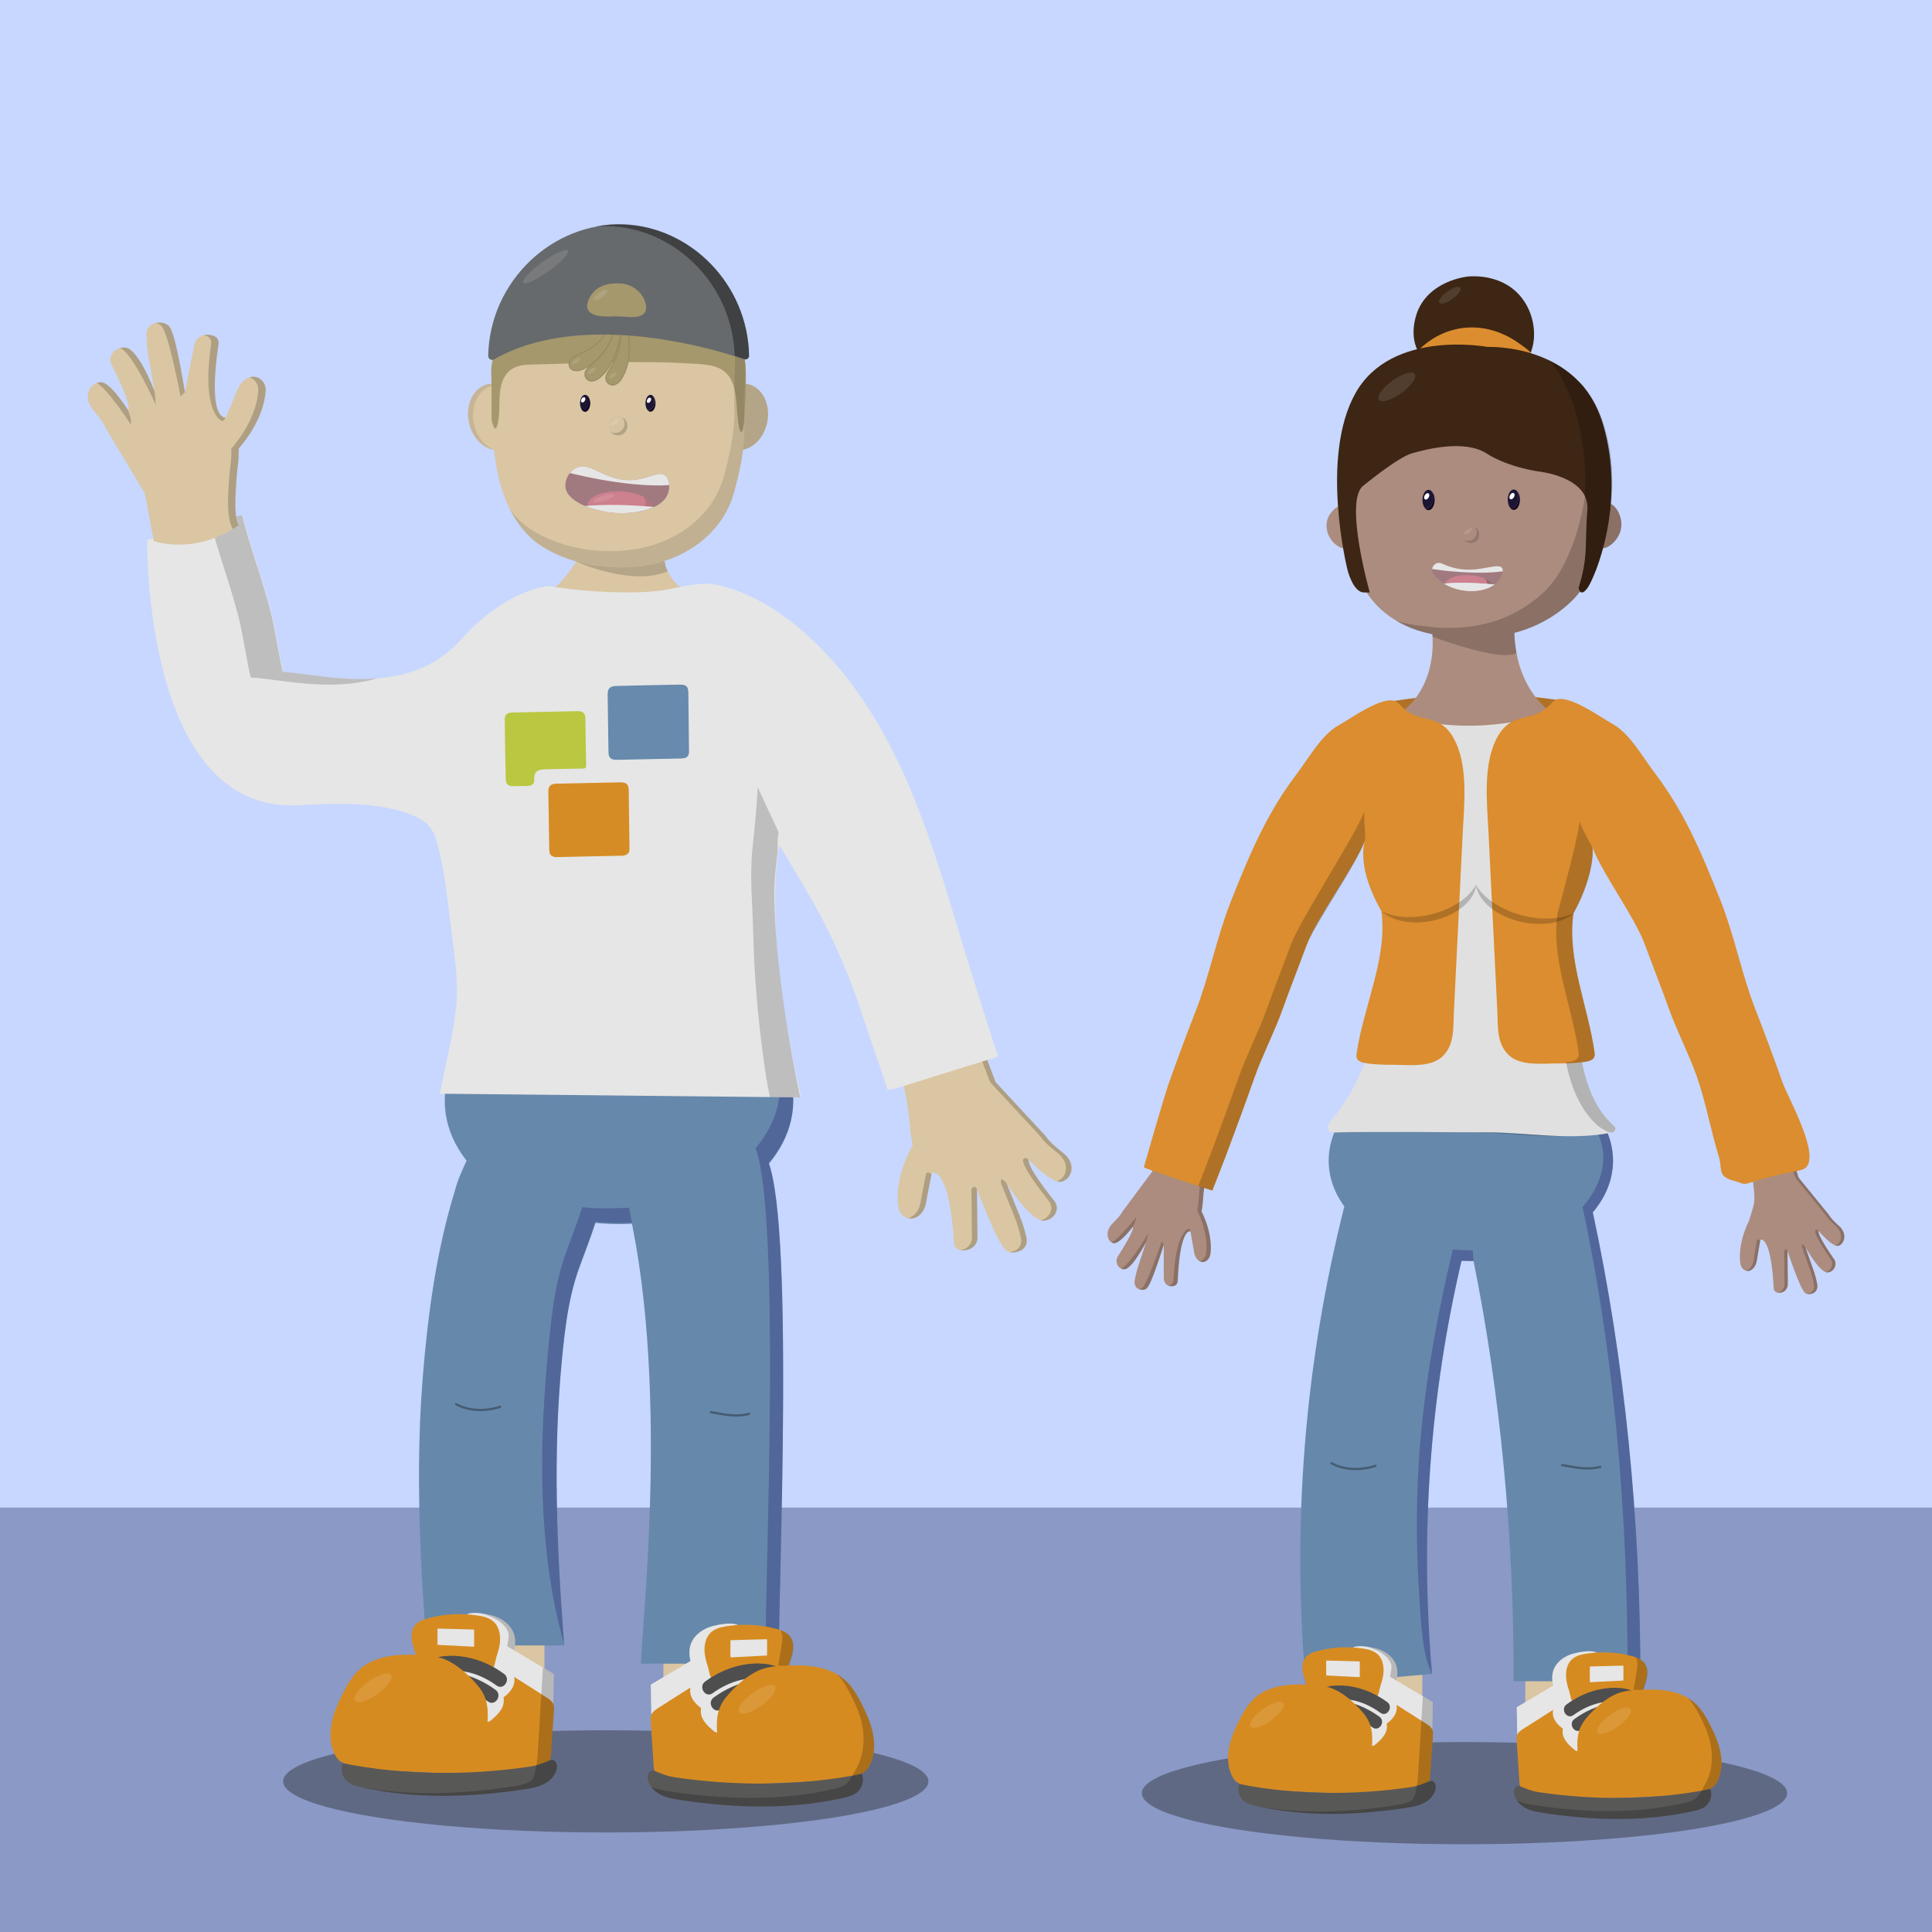 <?xml version="1.0" encoding="UTF-8"?>
<svg id="Ebene_1" xmlns="http://www.w3.org/2000/svg" xmlns:xlink="http://www.w3.org/1999/xlink" viewBox="0 0 1080 1080">
  <defs>
    <style>
      .cls-1 {
        fill: none;
      }

      .cls-2 {
        fill: #e0e0e0;
      }

      .cls-3 {
        fill: #a5986c;
        stroke: #938863;
        stroke-miterlimit: 10;
        stroke-width: .5px;
      }

      .cls-4 {
        opacity: .4;
      }

      .cls-4, .cls-5, .cls-6 {
        fill: #222221;
      }

      .cls-5, .cls-7 {
        opacity: .2;
      }

      .cls-8 {
        fill: #e6e6e6;
      }

      .cls-9 {
        fill: #d68b21;
      }

      .cls-10 {
        fill: #676a6c;
      }

      .cls-11 {
        fill: #455c72;
      }

      .cls-12, .cls-13 {
        fill: #fff;
      }

      .cls-12, .cls-14 {
        opacity: .11;
      }

      .cls-15 {
        fill: #c7d7ff;
      }

      .cls-16 {
        fill: #bac740;
      }

      .cls-17 {
        clip-path: url(#clippath-1);
      }

      .cls-18 {
        clip-path: url(#clippath-2);
      }

      .cls-19 {
        fill: #4e4e4e;
      }

      .cls-20 {
        fill: #678aad;
      }

      .cls-21 {
        fill: #d68c25;
      }

      .cls-22 {
        fill: #a5986d;
      }

      .cls-23, .cls-24 {
        fill: #31327d;
      }

      .cls-25 {
        fill: #130623;
      }

      .cls-26 {
        fill: #ac8c7e;
      }

      .cls-27 {
        fill: #8a99c6;
      }

      .cls-28 {
        fill: #1c1534;
      }

      .cls-29 {
        fill: #a17a80;
      }

      .cls-30, .cls-24 {
        opacity: .39;
      }

      .cls-31 {
        opacity: .57;
      }

      .cls-32 {
        opacity: .14;
      }

      .cls-33 {
        fill: #dac6a2;
      }

      .cls-34 {
        fill: #585857;
      }

      .cls-35 {
        fill: #cd808e;
      }

      .cls-36 {
        fill: #3d2614;
      }

      .cls-37 {
        fill: #6688ab;
      }

      .cls-38 {
        fill: #b0a285;
        opacity: .1;
      }

      .cls-39 {
        clip-path: url(#clippath);
      }

      .cls-40 {
        fill: #db8d2f;
      }
    </style>
    <clipPath id="clippath">
      <path class="cls-1" d="M802.77,313.29c6.16-3.55,12.21,5.94,24.2,4.65,6.22-.67,9.88-3.8,12.36-1.67,1.82,1.56,1.89,4.98.96,7.37-2.6,6.7-14.24,8.15-21.13,7.72-7.75-.49-19.62-4.03-20.34-10.52-.3-2.69,1.3-6.01,3.95-7.54Z"/>
    </clipPath>
    <clipPath id="clippath-1">
      <path class="cls-1" d="M321.51,261.82c8.5-4.9,16.86,8.2,33.41,6.42,8.59-.93,13.64-5.25,17.07-2.3,2.51,2.15,2.61,6.87,1.33,10.17-3.6,9.25-19.66,11.26-29.17,10.65-10.7-.68-27.08-5.56-28.08-14.53-.42-3.72,1.79-8.3,5.45-10.41Z"/>
    </clipPath>
    <clipPath id="clippath-2">
      <path class="cls-33" d="M323.36,313.5c-.59.02-1.04.18-1.22.43-1.46,2-8.2,13.01-14.62,15.91s59.44,1.8,74.38,1.51c1.18-.02,1.82-.61,1.09-1.02-3.4-1.91-10.43-8.66-11.46-16.56-.03-.25-.35-.49-.89-.56-7.89-1.08-41.25.07-47.28.29Z"/>
    </clipPath>
  </defs>
  <rect class="cls-15" x="-17.07" y="-20.02" width="1112.81" height="1112.81"/>
  <rect class="cls-27" x="-57.33" y="842.75" width="1183.26" height="314.49"/>
  <g>
    <g>
      <path class="cls-40" d="M779.22,391.84c33.83-5.29,64.18-4.6,90.9-.62,1.32.2,2.64.4,3.96.62l-3.83,18.3-93-4.82,1.98-13.48Z"/>
      <path class="cls-7" d="M779.22,391.84c33.83-5.29,64.18-4.6,90.9-.62,1.32.2,2.64.4,3.96.62l-3.83,18.3-93-4.82,1.98-13.48Z"/>
    </g>
    <rect class="cls-33" x="852.71" y="930.94" width="54.39" height="57.49"/>
    <rect class="cls-33" x="852.71" y="924.39" width="54.39" height="37.14"/>
    <rect class="cls-33" x="740.71" y="927.57" width="54.39" height="57.49"/>
    <g>
      <path class="cls-37" d="M916.98,939.97c.22-90.25-8.94-180.33-26.59-262.32,7.17-8.44,11.3-18.31,11.3-28.87,0-31.01-35.59-56.15-79.48-56.15s-79.48,25.14-79.48,56.15c0,9.24,3.16,17.96,8.76,25.65-22.17,87.72-29.42,177.68-21.53,267.5l70.56-6.2c-6.81-77.46-1.26-155.05,16.47-230.93,1.72.08,3.46.12,5.21.12.51,0,1.01,0,1.51-.01,14.91,73.74,22.63,154.15,22.43,234.88l70.83.17Z"/>
      <path class="cls-11" d="M743.92,818.49c7.53,4.11,17.18,4.11,25.2,1.52.76-.25.44-1.45-.33-1.21-7.7,2.48-17,2.56-24.23-1.39-.71-.39-1.34.69-.63,1.08h0Z"/>
      <path class="cls-11" d="M873.12,819.59c7.17,1.27,14.44,2.97,21.66.97.77-.22.45-1.42-.33-1.21-6.99,1.94-14.04.26-20.99-.97-.79-.14-1.12,1.07-.33,1.21h0Z"/>
      <g class="cls-30">
        <path class="cls-23" d="M812.08,698.49c-16.3,69.76-23.39,125.57-18.57,195.53.83,12.05,1.46,31,7.02,41.72h0c.2,2.53,0,0,0,0-6.81-77.46-1.26-155.05,16.47-230.93,1.72.08,3.46.12,5.21.12.51,0,1.01,0,1.51-.01,0,0,0,0,0,.01,0,0,0,0,0,0,0-.99-.43-5.86-.43-5.86-1.75,0-9.5-.51-11.22-.58Z"/>
        <path class="cls-23" d="M916.98,940.09c.22-90.25-8.95-180.33-26.59-262.32,7.17-8.44,11.3-18.31,11.3-28.86,0-17.99-12-34-30.63-44.27,12.07,9.85,25.21,27.88,25.21,41.92,0,10.56-4.44,19.78-11.61,28.22,17.65,81.99,25.38,172.12,25.16,262.37l7.16,2.95Z"/>
      </g>
    </g>
    <path class="cls-26" d="M800.44,352.28s4.49,26.96-14.6,43.81c-18.04,15.92,67.21,7.77,76.66,6.83.56-.06,1.09-.23,1.57-.52h0c2.21-1.33,2.5-4.44.55-6.12-6.53-5.64-18.13-19.29-18.13-45.11l-46.06,1.12Z"/>
    <path class="cls-26" d="M809.43,355.65c11.66,1.57,38.67,3.4,61.78-13.48,2.05-1.49,5.51-4.05,8.99-7.86,21.13-23.16,26.43-74.62-3.37-105.59-24.42-25.38-58.69-22.75-61.78-22.47-25.39,2.36-52.23,17.92-61.78,42.69-5.9,15.31-3.38,29.4,0,48.3,2.9,16.2,5.21,29.09,15.73,40.44,14.06,15.17,33.42,17.49,40.44,17.97Z"/>
    <g>
      <path class="cls-25" d="M847.82,274.33c.58,1.02.94,2.4.94,3.92,0,3.15-1.52,5.7-3.4,5.7-.57,0-1.1-.26-1.58-.68.62,1.09,1.49,1.78,2.45,1.78,1.88,0,3.4-2.55,3.4-5.7,0-2.19-.74-4.06-1.82-5.02Z"/>
      <path class="cls-28" d="M848.77,278.25c0-1.52-.36-2.9-.94-3.92-.47-.42-1.01-.68-1.58-.68-1.88,0-3.4,2.55-3.4,5.7,0,1.52.36,2.9.94,3.92.47.42,1.01.68,1.58.68,1.88,0,3.4-2.55,3.4-5.7Z"/>
    </g>
    <path class="cls-26" d="M818.1,297.21c.13-.38.94-2.67,3.17-3.22,1.99-.49,4.04.68,4.99,2.31,1.16,1.99.82,4.9-1.29,6.39-2.05,1.45-4.93.94-6.33-.81-1.48-1.85-.67-4.28-.54-4.67Z"/>
    <ellipse class="cls-13" cx="845.23" cy="277.33" rx="1.91" ry="1.24" transform="translate(182.44 870.65) rotate(-60)"/>
    <path class="cls-36" d="M792.58,196.14c-5.08-9.82-.59-21.04,0-22.47,6.99-16.76,26.87-18.98,28.08-19.1,2.36-.22,19.85-1.58,30.33,12.36,7.88,10.49,8.73,25.55,2.25,34.82-12.49,17.89-51.15,12.75-60.66-5.62Z"/>
    <ellipse class="cls-12" cx="820.78" cy="296.95" rx="2.62" ry="1.05" transform="translate(-18.84 535.46) rotate(-35.75)"/>
    <g class="cls-7">
      <path class="cls-6" d="M826.26,296.29c-.42-.72-1.06-1.34-1.81-1.78.15.18.28.38.4.58,1.16,1.99.82,4.9-1.29,6.39-1.52,1.07-3.5,1.07-4.99.28.03.04.04.07.07.11,1.4,1.75,4.28,2.25,6.33.81,2.11-1.48,2.45-4.39,1.29-6.39Z"/>
    </g>
    <path class="cls-25" d="M800.15,274.48c.58,1.02.94,2.4.94,3.92,0,3.15-1.52,5.7-3.4,5.7-.57,0-1.1-.26-1.58-.68.62,1.09,1.49,1.78,2.45,1.78,1.88,0,3.4-2.55,3.4-5.7,0-2.19-.74-4.06-1.82-5.02Z"/>
    <path class="cls-28" d="M801.09,278.4c0-1.52-.36-2.9-.94-3.92-.47-.42-1.01-.68-1.58-.68-1.88,0-3.4,2.55-3.4,5.7,0,1.52.36,2.9.94,3.92.47.42,1.01.68,1.58.68,1.88,0,3.4-2.55,3.4-5.7Z"/>
    <ellipse class="cls-13" cx="797.55" cy="277.47" rx="1.91" ry="1.24" transform="translate(158.48 829.44) rotate(-60)"/>
    <path class="cls-7" d="M884.69,215.24c-1.98-2.39-6.63-4.25-8.91-6.07,21.95,33.49,10.28,95.14-9.06,117.9-3.48,4.1-6.94,6.83-8.99,8.44-23.11,18.12-50.13,16.15-61.78,14.47-3.17-.24-8.88-.88-15.47-3.01,7.14,4.27,14.43,6.43,20.22,7.55.04.42.07.89.1,1.41,9.74,3.54,35.88,12.46,45.28,9.79.63-.18,1.17-.39,1.65-.62-.64-3.46-1.06-7.23-1.19-11.31,8.16-2.14,16.64-5.74,24.66-11.6,2.05-1.49,5.42-4.12,8.99-7.86,22.47-23.59,31.45-86.5,4.49-119.07Z"/>
    <path class="cls-26" d="M748.77,282.64c-1.02.53-5.28,2.9-6.74,7.86-1.69,5.77,1.32,11.92,5.62,14.6,1.33.83,2.46,1.54,3.37,1.12,2.86-1.3.7-12.41-2.25-23.59Z"/>
    <path class="cls-40" d="M792.58,196.14c2.89-3,10.48-10.01,22.47-12.36,17.32-3.38,30.49,5.6,33.7,7.86,4.76,3.36,8.39,5.93,7.86,7.86-.87,3.21-13.15,4.66-64.03-3.37Z"/>
    <path class="cls-26" d="M894.8,306.23c2.68,1.4,9.66-3.22,11.23-10.11,1.73-7.55-3.68-14.94-6.74-14.6-5,.54-9.05,22.33-4.49,24.71Z"/>
    <path class="cls-7" d="M894.8,306.23c2.68,1.4,9.66-3.22,11.23-10.11,1.73-7.55-3.68-14.94-6.74-14.6-5,.54-9.05,22.33-4.49,24.71Z"/>
    <path class="cls-36" d="M762.25,271.4s19.1-15.73,26.96-17.97c7.86-2.25,29.43-7.86,41.68,0,12.24,7.86,29.09,10.11,29.09,10.11,0,0,28.89,2.87,27.36,21.65-1.53,18.79.72,25.53-4.9,43.5,0,0,.92,5.62,4.96,0,4.03-5.62,22-47.18,8.52-92.11-13.48-44.93-64.37-42.64-64.37-42.64,0,0-53.58-10.16-73.8,25.79-20.22,35.95-4.49,98.85-4.49,98.85,0,0,3.13,12.86,9.43,12.61h3.01s-14.69-51.92-3.46-59.79Z"/>
    <path class="cls-29" d="M801.23,320.61c-2.21-3.18,1.27-7.25,4.77-5.6,3.79,1.78,8.15,3.11,13.01,3.39,10.34.58,18.71-3.86,20.7-.8,1.21,1.86-.6,5.43-2.51,7.53-7.37,8.11-27.69,6.91-35.77-4.23-.07-.09-.14-.19-.2-.29Z"/>
    <g class="cls-39">
      <g>
        <path class="cls-8" d="M819.02,318.39c-4.86-.27-9.22-1.6-13.01-3.39-2.6-1.22-5.19.71-5.44,3.09,4.52.68,23.86,3.33,39.52,1.29.05-.67-.05-1.29-.37-1.78-1.99-3.07-10.36,1.38-20.7.8Z"/>
        <g>
          <path class="cls-35" d="M824.05,329.9c-5.26-.26-9.72-1.88-11.73-4,2.3,1.11,5.42,1.88,8.9,2.05,7.27.36,9.92,1.36,10.08-1.92.04-.84-.33-1.66-1-2.42-2.31-1.14-5.48-1.93-9.02-2.1-7.11-.35-13.01,1.91-13.41,5.08,8.15,4.73,19.47,5.01,26.25,1.02,0,0,0-.01,0-.02-5.57.01-2.81,2.68-10.06,2.33Z"/>
          <path class="cls-5" d="M821.21,327.94c-3.47-.17-6.59-.94-8.9-2.05,2,2.12,6.46,3.74,11.73,4,7.25.36,4.49-2.31,10.06-2.33-.21-1.49-1.62-2.89-3.81-3.97.67.76,1.04,1.58,1,2.42-.16,3.28-2.81,2.28-10.08,1.92Z"/>
        </g>
        <path class="cls-8" d="M807.26,326.22c8.72,5.41,21.45,5.5,28.15.51-6.59-.63-17.64-1.36-28.15-.51Z"/>
        <path class="cls-8" d="M807.26,326.22c8.72,5.41,21.45,5.5,28.15.51-6.59-.63-17.64-1.36-28.15-.51Z"/>
      </g>
    </g>
    <ellipse class="cls-12" cx="780.83" cy="216.32" rx="12.35" ry="4.27" transform="translate(20.73 496.93) rotate(-35.75)"/>
    <ellipse class="cls-12" cx="810.47" cy="165.08" rx="7.23" ry="2.5" transform="translate(56.25 504.59) rotate(-35.75)"/>
    <ellipse class="cls-33" cx="276.69" cy="233.04" rx="14.89" ry="18.7" transform="translate(-41.97 61.8) rotate(-11.85)"/>
    <g class="cls-14">
      <path class="cls-6" d="M264.9,236.88c-2.12-10.11,2.68-19.67,10.73-21.36,1.49-.31,2.99-.33,4.46-.09-2.31-.92-4.78-1.21-7.23-.69-8.05,1.69-12.85,11.25-10.73,21.36,1.73,8.23,7.52,14.29,13.96,15.34-5.27-2.1-9.7-7.53-11.18-14.56Z"/>
    </g>
    <ellipse class="cls-33" cx="414.32" cy="233.04" rx="18.7" ry="14.89" transform="translate(107.13 595.81) rotate(-79.1)"/>
    <ellipse class="cls-5" cx="414.32" cy="233.04" rx="18.7" ry="14.89" transform="translate(107.13 595.81) rotate(-79.1)"/>
    <path class="cls-33" d="M276,250.71c.65,5.54,1.55,10.99,2.77,16.29,3.54,15.48,11.47,30.97,25.52,39.28,16.72,9.89,37.68,12.89,56.71,9.81.21-.03.42-.07.63-.1,22.51-3.86,42.67-18.32,48.8-41.08,2.94-10.94,5.97-24.35,5.69-35.67-.65-26.47,3.78-49.28-6.4-73.72-4.39-10.54-18.83-24.43-29.01-29.59-3.83-1.94-9.1-3.47-13.25-4.54-5.52-1.42-11.92-1.19-17.57-1.91-15.51-1.98-31.68,1.6-44.91,9.93-20.39,12.83-28.08,35.2-29.53,58.24-1.07,17.11-1.52,35.53.55,53.08Z"/>
    <ellipse class="cls-28" cx="327.06" cy="225.43" rx="2.81" ry="4.72"/>
    <g>
      <path class="cls-25" d="M364.94,221.27c.48.85.78,1.99.78,3.25,0,2.61-1.26,4.72-2.81,4.72-.47,0-.92-.22-1.31-.56.51.9,1.23,1.47,2.03,1.47,1.55,0,2.81-2.11,2.81-4.72,0-1.81-.61-3.36-1.51-4.16Z"/>
      <path class="cls-25" d="M328.37,221.27c.48.85.78,1.99.78,3.25,0,2.61-1.26,4.72-2.81,4.72-.47,0-.92-.22-1.31-.56.51.9,1.23,1.47,2.03,1.47,1.55,0,2.81-2.11,2.81-4.72,0-1.81-.61-3.36-1.51-4.16Z"/>
      <path class="cls-28" d="M365.72,224.52c0-1.26-.3-2.4-.78-3.25-.39-.35-.83-.56-1.31-.56-1.55,0-2.81,2.11-2.81,4.72,0,1.26.3,2.4.78,3.25.39.35.83.56,1.31.56,1.55,0,2.81-2.11,2.81-4.72Z"/>
    </g>
    <path class="cls-22" d="M275.59,200.69c-1.55,4.89-.8,9.98-.8,15.52v18.43s2.13,11.08,3.85,0c1.27-8.12-.87-17.69,4.01-24.92,2.87-4.25,7.65-5.74,12.56-5.86,30.36-.75,61.05-2.51,91.39-.61,4.47.28,9.42.37,13.69,1.88,12.64,4.46,10.77,18.77,12.22,29.5.1.74.66,6.85,1.87,6.83,1.71-.02,1.92-11.89,1.98-12.81,1.84-28.82-.85-29.78-.85-29.78-1.45-.51-3.87-5.34-4.82-6.53-4.18-5.25-8.77-10.19-13.72-14.73-13.35-12.25-30.05-22.02-48.52-22.98-28.24-1.47-54.89,19.34-70.5,41.35-1.11,1.56-1.86,3.13-2.37,4.73Z"/>
    <path class="cls-3" d="M345.61,182.4c-2.06,4.68-8.11,17.41-17.04,22.61-2.01,1.17-5.49,3.2-8.45,1.78-.02,0-.04-.02-.06-.03-2.51-1.24-2.68-4.9-.39-6.52,5.77-4.09,13.27-3.78,22.51-18.59"/>
    <path class="cls-3" d="M347.75,182.47c-.68,5.06-2.98,18.97-10.12,26.44-1.61,1.68-4.39,4.59-7.62,4.05-.02,0-.04,0-.06-.01-2.76-.5-3.91-3.96-2.18-6.16,4.33-5.49,11.14-7.06,16.49-24.09"/>
    <path class="cls-3" d="M350.55,180.79c.88,5.03,2.91,18.98-1.63,28.27-1.02,2.09-2.79,5.71-6.04,6.17-.02,0-.04,0-.06,0-2.78.36-4.95-2.59-3.95-5.2,2.53-6.61,8.94-10.51,8.41-27.96"/>
    <path class="cls-38" d="M340.77,236.26c.15-.43,1.06-3.01,3.57-3.63,2.25-.56,4.56.76,5.63,2.6,1.31,2.25.92,5.53-1.45,7.2-2.31,1.63-5.56,1.06-7.14-.91-1.67-2.08-.76-4.83-.61-5.27Z"/>
    <path class="cls-29" d="M321.51,261.82c8.5-4.9,16.86,8.2,33.41,6.42,8.59-.93,13.64-5.25,17.07-2.3,2.51,2.15,2.61,6.87,1.33,10.17-3.6,9.25-19.66,11.26-29.17,10.65-10.7-.68-27.08-5.56-28.08-14.53-.42-3.72,1.79-8.3,5.45-10.41Z"/>
    <g class="cls-17">
      <g>
        <g>
          <ellipse class="cls-35" cx="346.65" cy="282.9" rx="8.21" ry="18.19" transform="translate(47.06 615.24) rotate(-87.18)"/>
          <path class="cls-8" d="M315.39,263.61s33.68,9.24,59.08,7.55l1.24-9.7-59.08-7.55-1.24,9.7Z"/>
        </g>
        <g class="cls-32">
          <path class="cls-6" d="M359.32,277.38c1.05,1.11,1.63,2.32,1.57,3.57-.22,4.53-8.54,7.8-18.57,7.31-4.8-.24-9.1-1.29-12.28-2.83,2.77,2.93,8.92,5.17,16.19,5.52,10.03.49,18.34-2.78,18.57-7.31.12-2.36-2.01-4.6-5.48-6.27Z"/>
        </g>
        <path class="cls-8" d="M374.84,284.42s-34.58-4.89-59.56,0v9.78s59.56,0,59.56,0v-9.78Z"/>
      </g>
    </g>
    <g>
      <path class="cls-33" d="M323.36,313.5c-.59.02-1.04.18-1.22.43-1.46,2-8.2,13.01-14.62,15.91s59.44,1.8,74.38,1.51c1.18-.02,1.82-.61,1.09-1.02-3.4-1.91-10.43-8.66-11.46-16.56-.03-.25-.35-.49-.89-.56-7.89-1.08-41.25.07-47.28.29Z"/>
      <g class="cls-18">
        <path class="cls-5" d="M322.14,313.93s31.54,14.43,51.96,5.07c20.42-9.36,0,0,0,0,0,0-1.2-5.91-2.66-5.42-20.87,7.02-43.39,1.77-43.39,1.77"/>
      </g>
    </g>
    <ellipse class="cls-37" cx="346.02" cy="615.46" rx="97.4" ry="68.81"/>
    <g class="cls-32">
      <path class="cls-6" d="M409.73,165.5c-1.23-2.96-3.28-6.18-5.78-9.41.04.1.1.19.14.29,10.18,24.44,5.75,47.25,6.4,73.72.28,11.32-2.75,24.73-5.69,35.67-6.13,22.75-26.29,37.22-48.8,41.08-.21.04-.42.07-.63.1-19.04,3.08-40,.08-56.71-9.81-5.37-3.17-9.83-7.4-13.51-12.27,4.4,8.69,10.65,16.36,19.16,21.38,16.72,9.89,37.68,12.89,56.71,9.81.21-.03.42-.07.63-.1,22.51-3.86,42.67-18.32,48.8-41.08,2.94-10.94,5.97-24.35,5.69-35.67-.65-26.47,3.78-49.28-6.4-73.72Z"/>
    </g>
    <path class="cls-10" d="M348.7,125.55c-39.73-1.55-74.97,31.57-75.8,73.34-.03,1.7,1.79,2.84,3.27,2,50.04-28.47,124.93-5.17,139.89-.04,1.31.45,2.68-.53,2.66-1.91-.68-39.68-32.35-71.92-70.02-73.39ZM350.29,177.13c-3.01-.29-6.05-.36-9.08-.23-6.32.28-16.41-.65-11.84-10.12,3.59-7.45,11.31-8.69,17.47-8.33,6.33.38,12.03,4.51,13.87,10.57,1.41,4.64.25,9.14-10.42,8.1Z"/>
    <g class="cls-31">
      <path class="cls-6" d="M348.7,125.36c-5.35-.21-10.62.23-15.73,1.22,2.56-.19,5.14-.24,7.74-.14,37.38,1.46,68.83,33.22,69.98,72.48,2.22.69,4.04,1.3,5.37,1.75,1.31.45,2.68-.53,2.66-1.91-.68-39.68-32.35-71.92-70.02-73.39Z"/>
    </g>
    <ellipse class="cls-12" cx="305" cy="149.05" rx="15.41" ry="3.09" transform="translate(-29.62 206.27) rotate(-35.75)"/>
    <ellipse class="cls-12" cx="342.54" cy="209.96" rx="2.57" ry="1.03" transform="translate(-58.12 239.68) rotate(-35.75)"/>
    <ellipse class="cls-13" cx="326.01" cy="223.51" rx="1.58" ry="1.03" transform="translate(-30.56 394.08) rotate(-60)"/>
    <ellipse class="cls-13" cx="362.79" cy="223.75" rx="1.58" ry="1.03" transform="translate(-12.38 426.06) rotate(-60)"/>
    <ellipse class="cls-12" cx="330.8" cy="207.27" rx="2.57" ry="1.03" transform="translate(-58.77 232.31) rotate(-35.75)"/>
    <ellipse class="cls-12" cx="322.08" cy="201.92" rx="2.57" ry="1.03" transform="translate(-57.28 226.21) rotate(-35.75)"/>
    <ellipse class="cls-12" cx="343.79" cy="235.97" rx="2.96" ry="1.18" transform="translate(-73.09 245.31) rotate(-35.75)"/>
    <ellipse class="cls-12" cx="337.53" cy="278.52" rx="6.13" ry="1.52" transform="translate(-69.46 117.7) rotate(-17.97)"/>
    <ellipse class="cls-12" cx="335.65" cy="164.89" rx="4.56" ry="1.58" transform="translate(-33.09 227.16) rotate(-35.75)"/>
    <g class="cls-7">
      <path class="cls-6" d="M349.97,235.23c-.47-.81-1.2-1.51-2.04-2,.17.21.32.43.45.65,1.31,2.25.92,5.53-1.45,7.2-1.72,1.21-3.94,1.21-5.63.32.03.04.05.08.08.12,1.58,1.97,4.83,2.54,7.14.91,2.37-1.67,2.76-4.96,1.45-7.2Z"/>
    </g>
    <rect class="cls-33" x="370.95" y="907.55" width="54.39" height="37.14"/>
    <rect class="cls-33" x="249.97" y="914.09" width="54.39" height="57.49"/>
    <path class="cls-37" d="M315.38,919.8c-4.1-53.42-6.47-107.55-1.1-160.97-.46,4.51-.92,9.02-1.37,13.53,2.25-21.84,3.61-44.33,11.39-64.88,21.67-57.3,6.91-30,3.33-45.05-3.12-13.1-12.27-28.35-25.97-32.48-9.85-2.97-20.91-2.33-29.65,5.13-2.6,2.65,3.3-10.52.7-7.87-4.77,6.35-16.56,29.66-18.38,38.29-10.35,33.48-15.15,68.96-18.04,104.79-2.58,32.04-2.5,64.36-1.13,96.5.76,17.7,1.92,35.37,3.27,53.01h76.97Z"/>
    <path class="cls-11" d="M254.62,785.51c7.52,4.11,17.16,4.1,25.18,1.52.76-.25.44-1.45-.33-1.21-7.69,2.48-16.99,2.56-24.21-1.39-.71-.39-1.34.69-.63,1.08h0Z"/>
    <ellipse class="cls-4" cx="338.62" cy="995.8" rx="180.37" ry="28.57"/>
    <rect class="cls-33" x="370.95" y="914.09" width="54.39" height="57.49"/>
    <path class="cls-37" d="M435.33,929.99c-.14-44.58,9.15-256.87-7.41-283.53-1.74-2.8-10.13-12.12-13.85-17.05-1.64-2.18-3.42-4.18-5.36-5.89-2.01-1.77-4.2-2.64-6.3-4.09-4.59-3.19-9.53-4.65-14.83-4.38-9.95.59-20.28,4.91-27.21,14.91-6.91,9.95-14.73,22.64-11.27,35.99,26.46,102.22,9.2,245.62,9.26,264.05h76.97Z"/>
    <path class="cls-11" d="M397.19,789.99c7.17,1.27,14.43,2.97,21.64.97.77-.22.45-1.42-.33-1.21-6.98,1.94-14.03.26-20.97-.97-.79-.14-1.12,1.07-.33,1.21h0Z"/>
    <g>
      <path class="cls-24" d="M429.79,649.94c8.65-10.28,13.64-22.28,13.64-35.11,0-15.35-7.12-29.52-19.14-40.96,7.52,9.76,11.79,20.95,11.79,32.84,0,12.83-4.98,24.83-13.64,35.11,13.96,39.32,5.41,236.63,5.54,279.42l7.35,8.12c-.14-42.79,8.42-240.1-5.54-279.42Z"/>
      <path class="cls-24" d="M338.67,675.51c-4.47,0-8.86-.23-13.17-.64-1.82,5.61-4.57,13.29-8.57,23.86-7.77,20.55-9.14,43.04-11.39,64.88.46-4.51.92-9.02,1.37-13.53-5.37,53.42-7.11,114.01,8.45,169.09h0c-4.1-53.42-6.47-107.55-1.1-160.97-.46,4.51-.92,9.02-1.37,13.53,2.25-21.84,3.61-44.33,11.39-64.88,4-10.57,6.75-18.25,8.57-23.86,4.31.41,8.7.64,13.17.64.81.07,6.75-.19,7.25-.2-.51-2.79-1.03-5.56-1.59-8.31-2.39.12-10.57.38-13.01.38Z"/>
    </g>
    <g>
      <path class="cls-8" d="M515.13,464.58c10.33,28.67,18.4,58.37,27.46,86.91.74,2.32,12.48,39.64,12.74,39.57l-59.07,18.4-15.79-46.83c-7.65-22.69-17.66-44.52-29.87-65.12l-14.86-25.08c-9.68,51.32,12.1,141.04,12.1,141.04l-201.91-2.08c2.91-15.35,6.77-30.54,8.77-46.05,1.87-14.54-.2-28.51-2.09-42.95-2.28-17.44-3.89-36.6-8.93-53.55-1.5-5.02-4.98-9.17-9.68-11.5-19.93-9.89-46.44-8.15-67.96-7.19-86.19,3.87-83.77-148.3-83.77-148.3l53.26-13.9c5.83,22.46,10.44,32.64,16.28,55.1,1.75,6.76,4.73,25.79,6.48,32.54,21.51,1.12,69.22,15.23,98.78-17.43,27.6-30.5,50.4-30.5,50.4-30.5,11.04,1.88,22.31,2.88,33.49,3.32,9.41.38,18.89.32,28.25-.83,10.18-1.25,19.07-5,29.5-2.63,30.01,6.79,56.72,31.37,74.64,55.25,18.52,24.69,31.32,52.72,41.79,81.82Z"/>
      <g>
        <path class="cls-5" d="M140.16,378.71c15.47.8,44.39,8.27,70.51.51-20.56,1.63-40.66-3.01-52.63-3.63-1.75-6.76-4.73-25.79-6.48-32.54-5.83-22.46-10.44-32.64-16.28-55.1l-17.49,4.57c5.62,21.17,10.16,31.52,15.84,53.42,1.77,6.8,4.76,25.97,6.53,32.78Z"/>
        <path class="cls-5" d="M430.4,613.29l16.94.17s-14.2-63.77-14.54-114.54c-.04-6.53,1.13-16.63,1.86-22.29.38-2.9-.25-5.84.22-8.73,8.78-53.44-9.45-126.35-55.02-138.12-1-.26-1.66,1.04-.86,1.7,18.12,14.96,28.12,26.03,35.53,47.87,8.96,26.39,12.59,35.1,6.13,94.72-1.71,15.75.05,31.45.37,47.28.52,22.83,2.46,45.66,5.48,68.29,1.06,7.9,2.15,15.85,3.89,23.63Z"/>
        <path class="cls-5" d="M463.75,380.41c18.65,24.87,32.42,56.28,42.97,85.58,10.4,28.88,19.93,58.54,29.05,87.28.74,2.34,13.95,39.42,14.24,39.43l5.31-1.65c-.25.08-12-37.24-12.74-39.57-9.06-28.53-17.13-58.23-27.46-86.91-10.48-29.09-23.28-57.13-41.79-81.82-17.92-23.89-44.63-48.46-74.64-55.25-9.26-2.09,47.01,28.84,65.06,52.9Z"/>
      </g>
      <g>
        <path class="cls-20" d="M362.54,424.38c-5.86.12-11.73.25-17.59.37-3.43.07-4.74-1.04-4.81-4.23-.13-6.37-.19-12.75-.28-19.14-.06-4.36-.14-8.73-.18-13.1-.03-3.38,1.22-4.72,4.86-4.82,11.82-.31,23.65-.56,35.47-.75,3.61-.06,4.74,1.11,4.78,4.49.13,10.88.25,21.75.37,32.61.03,3.03-1.09,4.1-4.42,4.18-6.07.14-12.14.26-18.21.39Z"/>
        <path class="cls-21" d="M348.68,478.32c-12.82.27-25.64.55-38.47.82-2.45-.72-3.12-1.55-3.17-4.17-.14-7.41-.24-14.82-.36-22.24-.05-3.34-.11-6.67-.16-10.01-.05-3.39,1.14-4.55,4.9-4.64,7.52-.19,15.04-.33,22.56-.49,4.14-.09,8.28-.2,12.42-.26,3.78-.06,5.01,1.03,5.06,4.41.15,10.83.3,21.64.43,32.44.03,2.54-.59,3.32-3.22,4.14Z"/>
        <path class="cls-16" d="M304.82,397.91c5.94-.13,11.88-.26,17.83-.37,3.17-.06,4.52,1.12,4.57,4.08.15,8.78.23,17.56.43,26.32.03,1.38-.49,1.67-1.88,1.69-7.03.09-14.07.27-21.1.42-4.68.11-6.11,1.49-6.04,5.79q.05,3.42-3.6,3.49c-2.69.06-5.38.14-8.07.16-2.68.03-4.19-1.16-4.24-3.61-.24-11.28-.44-22.57-.58-33.88-.03-2.4,1.46-3.62,4.24-3.69,6.15-.16,12.3-.27,18.45-.4Z"/>
      </g>
    </g>
    <g>
      <path class="cls-33" d="M133.46,293.55s-2.66-1.7-1.69-18.88c.97-17.19,1.69-14.04,1.69-23.97,0,0,14-15.03,15.04-32.37.27-4.54-3.64-8.5-8.1-7.6-.29.06-.59.13-.89.23-2.93.9-5.21,3.23-6.39,6.06l-6.55,15.6c-.28.66-1.02.93-1.67.63-2.59-1.2-7.73-7.64-2.73-41.02.27-1.81-.68-3.59-2.36-4.32-1.59-.7-3.8-1.17-6.37-.44-2.48.71-4.32,2.82-4.82,5.35l-5.25,26.46s-4.96-33.05-9.08-37.16c-1.96-1.96-4.86-2.04-7.37-1.59-2.91.53-5.04,3.05-5.04,6.01h0c0,4.34.38,8.68,1.14,12.95l3.46,19.48s-8.96-24.21-16.46-24.69c-3.51-.23-5.7,1.3-7.03,2.98-1.48,1.87-1.71,4.43-.63,6.57,3.16,6.27,10.91,22.27,9.36,25.56,0,0-9.93-15.98-15.49-15.74-1.39.06-2.57.5-3.56,1.12-3.26,2.06-4.44,6.28-3.14,9.91.51,1.42,1.26,2.95,2.34,4.21,1.38,1.62,2.93,3.62,4.18,5.27,1.51,2.01,2.78,4.17,3.79,6.47l21.08,35.11,5.08,26.75s22.76,8.23,47.45-8.96Z"/>
      <g>
        <path class="cls-7" d="M100.91,221.52l2.47-2.24c-1.82-9.99-5.48-34-9.08-37.16-2.04-1.79-4.74-2.03-7.21-1.61,1.14.24,2.21.73,3.09,1.61,4.12,4.12,10.72,39.4,10.72,39.4Z"/>
        <path class="cls-7" d="M87.09,226.37l-.6-7.39c-7.43-18.81-13.2-24.48-16.46-24.69-1.11-.07-2.08.05-2.94.27,7.23,2.67,20,31.81,20,31.81Z"/>
        <path class="cls-7" d="M133.46,293.55s-2.66-1.7-1.69-18.88c.97-17.19,1.69-14.04,1.69-23.97,0,0,14-15.03,15.04-32.37.27-4.54-3.64-8.5-8.1-7.6-.27.05-.55.13-.83.21,2.92.98,5.02,4.02,4.81,7.39-1.04,17.34-15.04,32.37-15.04,32.37,0,9.93-.73,6.78-1.69,23.97-.97,17.19,2.53,21.03,2.53,21.03l3.28-2.14Z"/>
        <path class="cls-7" d="M118.06,192.23c-5,33.37,3.1,41.74,5.69,42.95.65.3,1.39.03,1.67-.63l.49-1.18c-5.95-.28-7.63-15.15-3.73-41.14.27-1.81-.68-3.59-2.36-4.32-1.47-.64-3.48-1.06-5.81-.54.61.14,1.19.32,1.69.54,1.68.73,2.63,2.51,2.36,4.32Z"/>
        <path class="cls-7" d="M73.07,237.19c.58-1.23-.14-4.21-1.42-7.8-7.66-11.79-12.6-15.86-15.42-15.74-.81.04-1.54.21-2.21.46,5.66,2.53,19.05,23.07,19.05,23.07Z"/>
      </g>
    </g>
    <g>
      <path class="cls-33" d="M500.2,592.29s4.2,7.03,6.78,24.06c2.58,17.02,1.23,14.09,3.26,23.8,0,0-10.61,17.58-8.07,34.77.67,4.5,5.31,7.57,9.49,5.77.27-.12.55-.25.82-.4,2.69-1.48,4.43-4.23,5.01-7.24l3.2-16.62c.14-.7.8-1.12,1.5-.96,2.78.65,9.13,5.89,11.1,39.58.11,1.83,1.4,3.37,3.19,3.74,1.7.35,3.96.37,6.32-.88,2.28-1.21,3.65-3.64,3.62-6.22l-.3-26.97s11.65,31.32,16.52,34.5c2.32,1.52,5.18,1,7.54.04,2.74-1.11,4.3-4.02,3.69-6.92h0c-.89-4.25-2.16-8.41-3.78-12.44l-7.39-18.35s13.74,21.85,21.18,20.79c3.48-.5,5.31-2.44,6.27-4.36,1.06-2.14.76-4.69-.73-6.56-4.38-5.48-15.25-19.55-14.41-23.09,0,0,13,13.6,18.4,12.22,1.35-.35,2.41-1.02,3.25-1.83,2.77-2.69,3.05-7.06,1.03-10.35-.79-1.29-1.84-2.63-3.15-3.64-1.69-1.3-3.61-2.94-5.17-4.3-1.89-1.65-3.58-3.51-5.04-5.55l-27.84-30.03-11.71-31.06s-23.96-3.38-44.6,18.51Z"/>
      <g>
        <path class="cls-7" d="M517.59,656.43l-3.2,16.62c-.58,3.01-2.33,5.76-5.01,7.24-.28.15-.55.29-.82.4-.32.14-.65.2-.98.28,1.31.33,2.72.31,4.09-.28.27-.12.55-.25.82-.4,2.69-1.48,4.43-4.23,5.01-7.24l3.2-16.62s.04-.09.05-.13c-.63-.48-1.19-.72-1.66-.83-.7-.16-1.37.26-1.5.96Z"/>
        <path class="cls-7" d="M567,679.89c1.62,4.03,2.89,8.19,3.78,12.44.61,2.9-.95,5.81-3.69,6.92-.8.33-1.66.59-2.54.75,1.87.42,3.9-.04,5.64-.75,2.74-1.11,4.3-4.02,3.69-6.92-.89-4.25-2.16-8.41-3.78-12.44l-7.39-18.35c-4.03-5.04-3.1,0-3.1,0l7.39,18.35Z"/>
        <path class="cls-7" d="M571.93,648.32c-.84,3.54,10.03,17.61,14.41,23.09,1.49,1.86,1.79,4.42.73,6.56-.86,1.72-2.41,3.44-5.22,4.15.72.22,1.41.31,2.05.22,3.48-.5,5.31-2.44,6.27-4.36,1.06-2.14.76-4.69-.73-6.56-3.32-4.16-15.14-19.18-14.41-23.09-2.51-2.27-3.1,0-3.1,0Z"/>
        <path class="cls-7" d="M543.33,691.69c.03,2.58-1.34,5.02-3.62,6.22-.98.52-1.93.78-2.85.93,1.66.28,3.74.23,5.95-.93,2.28-1.21,3.65-3.64,3.62-6.22l-.3-26.97c-1.57-2.84-3.1,0-3.1,0l.3,26.97Z"/>
        <path class="cls-7" d="M597.7,648.34c-.79-1.28-1.83-2.61-3.14-3.62-1.69-1.3-3.61-2.94-5.17-4.3-1.89-1.65-3.58-3.51-5.04-5.55l-27.83-30.02s-.01-.02-.02-.03l-11.69-31s-.02-.05-.05-.05c-.26-.03-2.17-.26-5.2-.15,1.36.05,2.12.16,2.12.16l11.21,29.72c.33.88.84,1.7,1.48,2.39l26.87,28.98c1.46,2.04,3.15,3.9,5.04,5.55,1.56,1.36,3.48,3,5.17,4.3,1.32,1.01,2.36,2.36,3.15,3.64,2.02,3.29,1.74,7.66-1.03,10.35-.72.7-1.64,1.24-2.73,1.62.96.29,1.85.4,2.58.21,1.32-.34,2.36-.98,3.19-1.77,2.83-2.69,3.13-7.11,1.08-10.43Z"/>
      </g>
    </g>
    <path class="cls-8" d="M371.9,329.69c10.18-1.25,19.07-5,29.5-2.63,30.01,6.79,56.72,31.37,74.64,55.25,18.52,24.69,31.32,52.72,41.79,81.82,10.33,28.67,18.4,58.37,27.46,86.91.74,2.32,12.48,39.64,12.74,39.57l-59.07,18.4-15.79-46.83c-7.65-22.69-17.66-44.52-29.87-65.12l-14.86-25.08-66.53-142.28Z"/>
    <ellipse class="cls-4" cx="818.65" cy="1002.39" rx="180.37" ry="28.57"/>
    <path class="cls-7" d="M896.49,238.61c-2.17-6.44-4.9-12.59-8.17-18.24-6.05-8.91-13.97-14.82-21.95-18.75,15.44,19.28,21.12,49.8,19.65,75.79,1.05,2.23,1.58,4.8,1.33,7.78-1.53,18.79.72,25.53-4.9,43.5,0,0,.92,5.62,4.96,0,3.97-5.53,21.44-45.93,9.09-90.08Z"/>
    <path class="cls-37" d="M854.7,658.31c-12.4,1.23-24.83,2.19-37.27,2.88-3.2.18-3.22,5.18,0,5,12.44-.7,24.87-1.66,37.27-2.88,1.34-.13,2.5-1.05,2.5-2.5,0-1.25-1.15-2.63-2.5-2.5h0Z"/>
    <g>
      <path class="cls-26" d="M971.64,649.76s6.83,0,8.39,11.64c1.55,11.63.41,11.54-2.35,21.07,0,0-6.37,12.02-4.85,23.76.4,3.08,3.19,5.18,5.7,3.94.16-.08.33-.17.49-.28,1.61-1.01,2.66-2.89,3.01-4.95l1.92-11.35c.08-.48.48-.77.9-.66,1.67.44,5.48,4.03,6.66,27.05.06,1.25.84,2.3,1.92,2.56,1.02.24,2.38.25,3.8-.6,1.37-.82,2.19-2.49,2.17-4.25l-.18-18.43s6.99,21.4,9.92,23.58c1.39,1.04,3.11.68,4.53.03,1.65-.76,2.58-2.75,2.22-4.73h0c-.54-2.9-1.29-5.75-2.27-8.5l-4.43-12.54s8.25,14.93,12.72,14.2c2.09-.34,3.19-1.67,3.76-2.98.64-1.46.46-3.21-.44-4.48-2.63-3.75-9.16-13.36-8.65-15.78,0,0,7.8,9.29,11.05,8.35.81-.24,1.45-.69,1.95-1.25,1.66-1.84,1.83-4.82.62-7.07-.48-.88-1.1-1.8-1.89-2.49-1.01-.89-2.17-2.01-3.1-2.94-1.13-1.13-2.15-2.4-3.03-3.79l-16.72-20.52-7.03-21.22s-14.39-2.31-26.78,12.65Z"/>
      <g>
        <path class="cls-7" d="M982.08,693.59l-1.92,11.35c-.35,2.06-1.4,3.94-3.01,4.95-.17.1-.33.2-.49.28-.19.1-.39.14-.59.19.79.23,1.63.21,2.45-.19.16-.08.33-.17.49-.28,1.61-1.01,2.66-2.89,3.01-4.95l1.92-11.35s.02-.06.03-.09c-.38-.33-.72-.49-1-.57-.42-.11-.82.17-.9.66Z"/>
        <path class="cls-7" d="M1011.75,709.62c.97,2.75,1.73,5.6,2.27,8.5.36,1.98-.57,3.97-2.22,4.73-.48.22-1,.4-1.53.51,1.13.29,2.34-.03,3.39-.51,1.65-.76,2.58-2.75,2.22-4.73-.54-2.9-1.29-5.75-2.27-8.5l-4.43-12.54c-2.42-3.44-1.86,0-1.86,0l4.43,12.54Z"/>
        <path class="cls-7" d="M1014.71,688.05c-.5,2.42,6.02,12.03,8.65,15.78.89,1.27,1.08,3.02.44,4.48-.51,1.17-1.45,2.35-3.13,2.83.43.15.85.21,1.23.15,2.09-.34,3.19-1.67,3.76-2.98.64-1.46.46-3.21-.44-4.48-2-2.84-9.09-13.11-8.65-15.78-1.51-1.55-1.86,0-1.86,0Z"/>
        <path class="cls-7" d="M997.54,717.68c.02,1.76-.8,3.43-2.17,4.25-.59.35-1.16.53-1.71.64.99.19,2.25.16,3.57-.64,1.37-.82,2.19-2.49,2.17-4.25l-.18-18.43c-.94-1.94-1.86,0-1.86,0l.18,18.43Z"/>
        <path class="cls-7" d="M1030.19,688.06c-.47-.88-1.1-1.79-1.88-2.47-1.01-.89-2.17-2.01-3.1-2.94-1.13-1.13-2.15-2.4-3.03-3.79l-16.71-20.51s0-.01,0-.02l-7.02-21.18s-.01-.03-.03-.03c-.16-.02-1.3-.18-3.12-.11.81.04,1.27.11,1.27.11l6.73,20.31c.2.6.5,1.16.89,1.63l16.13,19.81c.88,1.39,1.89,2.66,3.03,3.79.93.93,2.09,2.05,3.1,2.94.79.69,1.42,1.61,1.89,2.49,1.21,2.25,1.04,5.23-.62,7.07-.43.48-.99.85-1.64,1.1.58.2,1.11.27,1.55.15.79-.23,1.42-.67,1.91-1.21,1.7-1.84,1.88-4.86.65-7.13Z"/>
      </g>
    </g>
    <g>
      <path class="cls-26" d="M676.66,648s-1.74.9-3.18,12.73c-1.43,11.84-.65,9.76-1.8,16.54,0,0,6.39,11.65,4.98,23.59-.37,3.13-3.1,5.45-5.59,4.39-.16-.07-.32-.15-.49-.24-1.6-.9-2.65-2.72-3.01-4.77l-1.99-11.3c-.08-.48-.48-.74-.89-.6-1.64.57-5.38,4.46-6.35,27.75-.05,1.26-.81,2.38-1.87,2.72s-2.34.43-3.75-.33c-1.36-.73-2.18-2.35-2.18-4.13l.02-18.59s-6.72,22.08-9.59,24.49c-1.37,1.14-3.06.91-4.47.36-1.63-.65-2.57-2.58-2.23-4.6h0c.5-2.97,1.23-5.89,2.17-8.74l4.27-12.96s-8.01,15.65-12.43,15.24c-2.07-.19-3.16-1.45-3.74-2.73-.64-1.42-.48-3.2.39-4.55,2.56-3.97,8.92-14.13,8.4-16.53,0,0-7.62,9.94-10.83,9.22-.8-.18-1.44-.59-1.94-1.12-1.65-1.73-1.85-4.73-.67-7.08.46-.92,1.07-1.89,1.85-2.65.99-.97,2.12-2.18,3.04-3.19,1.11-1.22,2.1-2.57,2.95-4.04l16.32-21.9,6.06-17.77s14.17-3.38,26.52,10.8Z"/>
      <g>
        <path class="cls-7" d="M649.4,693.99l1.17,1.77c-2.22,6.65-7.13,22.69-9.59,24.49-1.39,1.02-2.99.92-4.37.39.69-.05,1.37-.28,1.98-.79,2.87-2.41,10.8-25.86,10.8-25.86Z"/>
        <path class="cls-7" d="M641.93,689.31l-1.21,4.99c-6.5,12.12-10.51,15.42-12.43,15.24-.65-.06-1.2-.24-1.67-.48,4.51-1.11,15.31-19.76,15.31-19.76Z"/>
        <path class="cls-7" d="M676.66,648s-1.74.9-3.18,12.73c-1.43,11.84-.65,9.76-1.8,16.54,0,0,6.39,11.65,4.98,23.59-.37,3.13-3.1,5.45-5.59,4.39-.15-.06-.3-.14-.46-.23,1.81-.38,3.38-2.25,3.65-4.57,1.41-11.95-4.98-23.59-4.98-23.59,1.15-6.78.36-4.7,1.8-16.54,1.43-11.84,3.91-14.11,3.91-14.11l1.66,1.79Z"/>
        <path class="cls-7" d="M655.96,715.68c.97-23.29,6.65-28.21,8.29-28.77.41-.14.81.12.89.6l.15.85c-3.49-.4-6.19,9.6-6.94,27.73-.05,1.26-.81,2.38-1.87,2.72-.93.29-2.15.38-3.44-.2.37-.04.73-.1,1.04-.2,1.06-.34,1.82-1.46,1.87-2.72Z"/>
        <path class="cls-7" d="M635.04,680.54c.19.89-.57,2.86-1.73,5.19-5.82,7.3-9.16,9.59-10.78,9.23-.47-.1-.87-.29-1.23-.53,3.58-1.17,13.74-13.88,13.74-13.88Z"/>
      </g>
    </g>
    <g>
      <path class="cls-2" d="M781.13,400.81c9.02-.45,18.87,3.62,27.88,4.37,17.37,1.45,34.95-.42,51.81-4.73,29.45-7.53-14.26,60.08-17.6,114.03-2.14,34.52,38.94,63.46,38.94,63.46,1.55,18.07,5.88,38.8,19.85,51.27.62.55,1.29,1.18.98,2.21-.26.88-1.07,1.5-1.98,1.68-23.38,4.7-47.05-.12-70.53-.12-26.83,0-53.71-.47-80.53,0-2.63.05-7.94,1.11-7.58-3.03.1-1.15.63-2.22,1.37-3.1,16.66-19.94,27.05-46.37,24.28-71.81.79-12.25,33.07-22.52,33.88-35.37.7-10.97-33.06-24.06-34.63-34.5-3.57-23.76-11.35-45.77-18.1-68.83-.23-.78-.45-1.64-.11-2.38.34-.75,1.16-1.13,1.91-1.46,9.2-4.03,20.01-11.17,30.15-11.67Z"/>
      <path class="cls-40" d="M863.49,594.62c-7.23.16-15.17-.14-20.15-4.89-6.79-6.48-5.91-15.92-6.33-24.51-.55-11.22-1.1-22.43-1.66-33.65-1.09-22.05-2.17-44.09-3.26-66.14-.82-16.64-3.36-38.37,5.04-53.54,2.52-4.55,5.93-8.04,10.95-9.68,3.56-1.16,7.33-1.66,10.8-3.08,2.66-1.09,5.1-2.72,7.12-4.77,1-1.01,1.93-2.14,3.16-2.87,7.01-4.14,25.83,9.71,31.97,13.02,9.84,5.31,16.92,18.42,23.73,27.39,15.65,20.63,25.05,41.38,37.07,71.89,7.64,19.4,11.88,41.47,19.51,60.91,5.26,13.4,10.25,26.91,15.04,40.48,2.95,8.36,22.01,41.6,12.35,48.02-.93.62-2.06.87-3.16,1.1-8.83,1.88-17.57,3.55-26.11,6.44-6.01,2.03-4.32.84-10.89-.8-8.8-2.57-5.63-6.19-7.86-13.48-4.52-14.76-7.21-30.36-12.36-44.93-4.28-12.12-11.42-26.01-15.73-38.19-3.38-9.58-9.96-26.41-13.48-35.95-5.43-14.68-23.66-39.32-29.17-53.97,1.1,3.15-.65,19.56-10.48,37.16-3.68,25.88,8.07,51.63,11.74,77.32.14.96.27,1.97-.08,2.88-.66,1.7-2.7,2.34-4.5,2.66-5.44.98-11,1-16.53,1.02-2.08,0-4.36.11-6.72.16Z"/>
      <path class="cls-40" d="M786.24,595.39c7.23.16,15.17-.14,20.15-4.89,6.79-6.48,5.91-15.92,6.33-24.51.55-11.22,1.1-22.43,1.66-33.65,1.09-22.05,2.17-44.09,3.26-66.14.82-16.64,3.36-38.37-5.04-53.54-2.52-4.55-5.93-8.04-10.95-9.68-3.56-1.16-7.33-1.66-10.8-3.08-2.66-1.09-5.1-2.72-7.12-4.77-1-1.01-1.93-2.14-3.16-2.87-7.01-4.14-25.83,9.71-31.97,13.02-9.84,5.31-16.92,18.42-23.73,27.39-15.65,20.63-25.05,41.38-37.07,71.89-7.64,19.4-11.88,41.47-19.51,60.91-5.26,13.4-10.25,26.91-15.04,40.48-2.76,7.83-13.74,46.12-13.83,46.51-.16.7,38.28,13.09,38.28,13.09,0,0,5.63-14.25,7.86-20.22,5.42-14.45,10.57-28.47,15.72-43.04,4.28-12.12,11.42-26.01,15.73-38.19,3.38-9.58,9.96-26.41,13.48-35.95,5.43-14.68,27.06-43.77,32.58-58.41-1.1,3.15-3.89,16.91,9.12,39.54,3.68,25.88-10.12,53.71-13.79,79.39-.14.96-.27,1.97.08,2.88.66,1.7,2.7,2.34,4.5,2.66,5.44.98,11,1,16.53,1.02,2.08,0,4.36.11,6.72.16Z"/>
      <path class="cls-7" d="M844.31,509.56c-3.96-1.57-7.46-3.47-10.4-5.58-.88-.63-1.71-1.27-2.49-1.93-1.94-1.65-3.55-3.38-4.81-5.16-.55-.78-1.04-1.57-1.46-2.36.11,1.15.37,2.3.79,3.45,1.06,2.85,3.05,5.66,5.84,8.2,2.99,2.72,6.9,5.14,11.56,6.99,13.65,5.4,29.08,4.04,36.45-2.8-8.51,4.36-22.57,4.31-35.49-.81Z"/>
      <path class="cls-7" d="M806.87,508.97c3.83-1.51,7.19-3.36,10.02-5.42.84-.61,1.64-1.24,2.39-1.89,1.86-1.61,3.39-3.32,4.59-5.06.53-.77.9-1.29,1.29-2.07-.09,1.14-.23,2.03-.63,3.16-.98,2.82-2.86,5.58-5.54,8.07-2.86,2.67-6.62,5.02-11.13,6.8-13.19,5.2-28.22,3.67-35.51-3.2,8.36,4.43,22.03,4.54,34.51-.39Z"/>
      <g>
        <path class="cls-7" d="M744.54,632.93c1.68.4,3.95.07,5.41.05,7.73-.13,15.46-.19,23.19-.2-9.54-.02-19.07.01-28.6.15Z"/>
        <path class="cls-7" d="M762.8,453.33c-5.52,14.65-35.78,60.15-41.2,74.83-3.52,9.53-10.1,26.36-13.48,35.95-4.3,12.19-11.44,26.07-15.73,38.19-5.15,14.57-10.3,28.58-15.72,43.04-1.65,4.39-5.13,13.28-6.85,17.66,4.62,1.51,7.89,2.56,7.89,2.56,0,0,5.63-14.25,7.86-20.22,5.42-14.45,10.57-28.47,15.72-43.04,4.28-12.12,11.42-26.01,15.73-38.19,3.38-9.58,9.96-26.41,13.48-35.95,3.74-10.11,28.35-45.71,32.66-58.65,0-6.93-1.02-14.27-.36-16.18Z"/>
        <path class="cls-7" d="M871.23,508.52c-.38,1.39-.68,2.79-.83,4.22-2.77,25.15,8.45,50.19,12.01,75.17.14.96.27,1.97-.08,2.88-.66,1.7-2.7,2.34-4.5,2.66-.8.14-1.59.26-2.4.37,2.64,13.36,7.69,26.48,17.67,35.39.32.29,4.21,3.17,6.66,3.78,2.26.55,3.1-1.14,3.23-1.56.31-1.03-.36-1.66-.98-2.21-9.98-8.91-15.03-22.04-17.67-35.39.8-.1,1.6-.22,2.4-.37,1.8-.32,3.83-.96,4.5-2.66.35-.9.22-1.92.08-2.88-3.67-25.69-15.42-51.45-11.74-77.32,0-.01.01-.02.02-.04.07-.06.14-.11.21-.18-.05.03-.1.05-.15.07,4.49-8.07,11.61-23.68,10.56-36.73-3.11-5.44-5.78-10.52-7.38-14.76.96,2.75-9.09,40.28-11.6,49.56Z"/>
        <path class="cls-7" d="M773.14,632.78c16.15.03,32.3.2,48.43.2,17.22,0,34.54,2.59,51.78,2.11-14.29-.34-28.62-2.11-42.87-2.11-19.1,0-38.23-.23-57.34-.2Z"/>
      </g>
    </g>
    <g>
      <path class="cls-8" d="M737.4,986.36s36.48.62,36.48-15.04c0,0,25.63-4.12,12.82-21.47l-22.85-12.62-38.27,46.19,11.83,2.94Z"/>
      <polygon class="cls-8" points="800.69 966.92 800.97 951.5 775.94 936.64 772.08 947.07 800.69 966.92"/>
      <path class="cls-8" d="M769,921.43c5.12,1.29,10.03,4.72,11.6,9.76,1.2,3.84.33,8.02-1.05,11.79-1.38,3.77-3.29,7.37-4.25,11.27-9.73-4-19.79-7.21-30.05-9.58,2.43-4.75,4.85-9.51,7.28-14.26,1.02-2,1.82-3.9,2.22-6.12.25-1.42.08-2.46,1.47-3.26,2.94-1.68,9.72-.37,12.78.4Z"/>
      <path class="cls-9" d="M773.16,936.75c.74-4.29.11-9.2-3.14-12.09-2.18-1.94-5.17-2.66-8.05-3.1-8.42-1.3-17.12-.83-25.35,1.36-2.56.68-5.22,1.63-6.86,3.7-1.9,2.39-2.01,5.76-1.37,8.75.64,2.98,1.92,5.8,2.55,8.78,3.52-.37,16.65-1.16,18.28-.93,3.46.49,8.63,1.35,11.94,2.5,1.82.63,6.96,3.96,8.55,2.74.99-.76,1.43-4.32,1.82-5.54.65-2.03,1.28-4.07,1.64-6.18Z"/>
      <path class="cls-19" d="M737.71,952.51c5.34-3.27,11.71-3.33,17.73-2.22s11.27,3.58,16.18,7.16c3.68,2.68,7.53-3.3,3.84-5.99-5.92-4.31-12.49-7.29-19.42-8.57-7.11-1.31-14.97-1.05-21.26,2.8-1.57.96-2.41,2.97-1.57,4.92.74,1.73,2.93,2.87,4.51,1.9h0Z"/>
      <path class="cls-19" d="M733.34,960.7c5.34-3.27,11.71-3.33,17.73-2.22,5.75,1.06,11.27,3.58,16.18,7.16,3.68,2.68,7.53-3.3,3.84-5.99-5.92-4.31-12.49-7.29-19.42-8.57-7.11-1.31-14.97-1.05-21.26,2.8-1.57.96-2.41,2.97-1.57,4.92.74,1.73,2.93,2.87,4.51,1.9h0Z"/>
      <path class="cls-9" d="M767.02,976.07s-.06,0-.06-.02c.5-6.98-.09-12.65-4.71-18.25-4.31-5.23-10.6-11.02-16.89-13.69-4.37-1.85-9.21-2.23-13.96-2.41-10.33-.4-21.57.32-29.45,7.01-4.15,3.53-6.93,8.38-9.37,13.25-3.47,6.95-6.46,14.27-6.05,22.35.12,2.43.67,4.83,1.57,7.09.7,1.77,1.67,3.53,3.19,4.71,1.22.94,2.7,1.43,4.2,1.79,7.68,1.83,15.54,2.8,23.43,3.23,25.85,1.41,52.63,3.06,77.8-3.82.6-.16,1.21-.34,1.68-.74.87-.74,1.01-2.02,1.08-3.16.5-7.66,1.01-15.33,1.51-22.99.08-1.18.15-2.42-.31-3.51-.55-1.31-1.73-2.26-2.93-3.03-7.53-4.83-9.74-6.24-17.11-10.88,1.13,5.45-3.8,9.31-5.15,10.25-.21.15-.3.39-.26.65.7,4.54-2.28,8-7.03,11.82l-1.19.35Z"/>
      <path class="cls-34" d="M692.73,997.26c-1.22,3.31-.11,7.34,2.64,9.56,1.92,1.55,4.41,2.19,6.82,2.74,27.28,6.15,55.75,5.29,83.41,1.14,3.43-.51,6.9-1.1,10.01-2.62,3.11-1.52,5.86-4.14,6.74-7.49.42-1.62.28-3.59-1.04-4.62-.66-.52-1.61-.53-2.37-.22-3.28,1.37-6.56,2.72-10.08,3.24-31.67,4.66-64.92,4.52-96.13-1.72Z"/>
      <path class="cls-8" d="M741.58,928.25l18.33.49c.12,0,.22.1.22.23v8.33c0,.13-.11.23-.24.23l-18.33-.93c-.12,0-.21-.11-.21-.23v-7.9c0-.13.1-.23.23-.23Z"/>
      <ellipse class="cls-12" cx="708.29" cy="958.58" rx="11.33" ry="3.91" transform="translate(-426.58 594.39) rotate(-35.75)"/>
      <g class="cls-7">
        <path d="M801.34,995.95c-.63-.5-1.54-.52-2.28-.24.32-.69.41-1.52.46-2.3.5-7.66,1.01-15.33,1.51-22.99.08-1.18.15-2.42-.31-3.51l.28-15.41-20.35-12.08c.64-2.74.81-5.57-.02-8.23-1.57-5.04-6.48-8.47-11.6-9.76-1.37-.35-3.5-.8-5.69-1.04.85.09,12.23,2.89,14.36,10.16.52,1.78-.65,6.38-.62,6.55.09.53.76.66,1.15.89.7.41,15.2,9.05,16.59,9.85l.57.33s-2.18,36.22-2.68,43.88c-.05.78-.76,13.13-3.87,14.66-3.11,1.52-6.59,2.1-10.01,2.62-25.26,3.79-51.2,4.82-76.3.29,27.19,6.08,55.55,5.2,83.1,1.07,3.43-.51,6.9-1.1,10.01-2.62,3.11-1.52,5.86-4.14,6.74-7.49.42-1.62.28-3.59-1.04-4.62Z"/>
      </g>
    </g>
    <g>
      <ellipse class="cls-12" cx="902.67" cy="962.03" rx="11.33" ry="3.91" transform="translate(-391.97 708.61) rotate(-35.75)"/>
      <path class="cls-8" d="M910.53,988.55s-35.9.65-35.9-15.59c0,0-25.23-4.27-12.61-22.25l22.49-13.08,37.67,47.87-11.64,3.05Z"/>
      <polygon class="cls-8" points="848.16 969.76 847.87 954.34 872.9 939.48 876.76 949.91 848.16 969.76"/>
      <path class="cls-8" d="M879.84,924.26c-5.12,1.29-10.03,4.72-11.6,9.76-1.2,3.84-.33,8.02,1.05,11.79,1.38,3.77,3.29,7.37,4.25,11.27,9.73-4,19.79-7.21,30.05-9.58-2.43-4.75-4.85-9.51-7.28-14.26-1.02-2-1.82-3.9-2.22-6.12-.25-1.42-.08-2.46-1.47-3.26-2.94-1.68-9.72-.37-12.78.4Z"/>
      <path class="cls-9" d="M875.68,939.58c-.74-4.29-.11-9.2,3.14-12.09,2.18-1.94,5.17-2.66,8.05-3.1,8.42-1.3,17.12-.83,25.35,1.36,2.56.68,5.22,1.63,6.86,3.7,1.9,2.39,2.01,5.76,1.37,8.75-.64,2.98-1.92,5.8-2.55,8.78-3.52-.37-16.65-1.16-18.28-.93-3.46.49-8.63,1.35-11.94,2.5-1.82.63-6.96,3.96-8.55,2.74-.99-.76-1.43-4.32-1.82-5.54-.65-2.03-1.28-4.07-1.64-6.18Z"/>
      <path class="cls-19" d="M913.49,953.81c-5.34-3.27-11.71-3.33-17.73-2.22-5.75,1.06-11.27,3.58-16.18,7.16-3.68,2.68-7.53-3.3-3.84-5.99,5.92-4.31,12.49-7.29,19.42-8.57,7.11-1.31,14.97-1.05,21.26,2.8,1.57.96,2.41,2.97,1.57,4.92-.74,1.73-2.93,2.87-4.51,1.9h0Z"/>
      <path class="cls-19" d="M917.86,962c-5.34-3.27-11.71-3.33-17.73-2.22-5.75,1.06-11.27,3.58-16.18,7.16-3.68,2.68-7.53-3.3-3.84-5.99,5.92-4.31,12.49-7.29,19.42-8.57,7.11-1.31,14.97-1.05,21.26,2.8,1.57.96,2.41,2.97,1.57,4.92-.74,1.73-2.93,2.87-4.51,1.9h0Z"/>
      <path class="cls-9" d="M881.82,978.91s.06,0,.06-.02c-.5-6.98.09-12.65,4.71-18.25,4.31-5.23,10.6-11.02,16.89-13.69,4.37-1.85,9.21-2.23,13.96-2.41,10.33-.4,21.57.32,29.45,7.01,4.15,3.53,6.93,8.38,9.37,13.25,3.47,6.95,6.46,14.27,6.05,22.35-.12,2.43-.67,4.83-1.57,7.09-.7,1.77-1.67,3.53-3.19,4.71-1.22.94-2.7,1.43-4.2,1.79-7.68,1.83-15.54,2.8-23.43,3.23-25.85,1.41-52.63,3.06-77.8-3.82-.6-.16-1.21-.34-1.68-.74-.87-.74-1.01-2.02-1.08-3.16-.5-7.66-1.01-15.33-1.51-22.99-.08-1.18-.15-2.42.31-3.51.55-1.31,1.73-2.26,2.93-3.03,7.53-4.83,9.74-6.24,17.11-10.88-1.13,5.45,3.8,9.31,5.15,10.25.21.15.3.39.26.65-.7,4.54,2.28,8,7.03,11.82l1.19.35Z"/>
      <path class="cls-34" d="M956.11,1000.09c1.22,3.31.11,7.34-2.64,9.56-1.92,1.55-4.41,2.19-6.82,2.74-27.28,6.15-55.75,5.29-83.41,1.14-3.43-.51-6.9-1.1-10.01-2.62s-5.86-4.14-6.74-7.49c-.42-1.62-.28-3.59,1.04-4.62.66-.52,1.61-.53,2.37-.22,3.28,1.37,6.56,2.72,10.08,3.24,31.67,4.66,64.92,4.52,96.13-1.72Z"/>
      <path class="cls-8" d="M907.27,931.09l-18.33.49c-.12,0-.22.1-.22.23v8.33c0,.13.11.23.24.23l18.33-.93c.12,0,.21-.11.21-.23v-7.9c0-.13-.1-.23-.23-.23Z"/>
      <g class="cls-7">
        <path d="M914.99,933.78c-.46,2.14-1.25,8.65-1.89,10.75,2.27-.07,1.17.44,5.62,0,.51-1.68,1.79-5.22,1.9-6.37.61-3.16.54-6.37-1.52-8.7-1.17-1.47-2.85-2.37-4.64-3.01,1.05,2.21,1.04,4.9.52,7.34Z"/>
        <path d="M956.27,964.8c-2.43-4.87-5.21-9.72-9.37-13.25-1.07-.91-2.22-1.7-3.4-2.4,3.04,3.25,5.28,7.23,7.28,11.23,2.47,4.95,4.71,10.11,5.63,15.59.93,5.5.67,12.32-1.41,17.57-.7,1.77-4.26,9.47-7.01,11.69-1.92,1.55-4.41,2.19-6.82,2.74-27.28,6.15-55.75,5.29-83.41,1.14-3.32-.5-6.69-1.07-9.73-2.49,1.3,1.83,3.17,3.3,5.2,4.3,3.11,1.52,6.59,2.1,10.01,2.62,27.66,4.15,56.13,5.01,83.41-1.14,2.41-.54,4.9-1.18,6.82-2.74,2.75-2.22,3.86-6.25,2.64-9.56-.44.09-.88.16-1.32.25.99-.32,1.94-.75,2.76-1.38,1.52-1.17,2.48-2.94,3.19-4.71.9-2.26,1.44-4.66,1.57-7.09.41-8.08-2.58-15.4-6.05-22.35Z"/>
      </g>
      <ellipse class="cls-12" cx="902.31" cy="961.93" rx="11.33" ry="3.91" transform="translate(-391.98 708.37) rotate(-35.75)"/>
    </g>
    <g>
      <path class="cls-8" d="M240.27,973.76s39.79.68,39.79-16.41c0,0,27.96-4.5,13.98-23.42l-24.93-13.77-41.74,50.38,12.9,3.21Z"/>
      <polygon class="cls-8" points="309.3 952.56 309.6 935.75 282.3 919.54 278.09 930.91 309.3 952.56"/>
      <path class="cls-8" d="M274.73,902.94c5.59,1.41,10.94,5.15,12.65,10.65,1.31,4.18.36,8.74-1.15,12.86-1.51,4.11-3.58,8.04-4.63,12.29-10.62-4.37-21.59-7.87-32.77-10.45,2.65-5.19,5.29-10.37,7.94-15.56,1.12-2.19,1.98-4.26,2.42-6.67.28-1.54.09-2.68,1.61-3.55,3.2-1.83,10.6-.4,13.94.44Z"/>
      <path class="cls-9" d="M279.27,919.65c.8-4.68.12-10.03-3.42-13.18-2.38-2.12-5.64-2.9-8.78-3.38-9.19-1.42-18.67-.91-27.66,1.49-2.79.74-5.69,1.78-7.49,4.04-2.07,2.61-2.19,6.29-1.5,9.54.7,3.25,2.1,6.33,2.78,9.58,3.84-.4,18.16-1.26,19.94-1.01,3.78.54,9.41,1.48,13.02,2.72,1.98.69,7.59,4.32,9.33,2.98,1.08-.83,1.56-4.72,1.98-6.04.7-2.22,1.4-4.44,1.79-6.74Z"/>
      <path class="cls-19" d="M240.6,936.84c5.83-3.56,12.77-3.63,19.34-2.42s12.29,3.91,17.65,7.81c4.01,2.92,8.21-3.6,4.18-6.53-6.46-4.7-13.62-7.96-21.19-9.35-7.75-1.43-16.33-1.14-23.19,3.06-1.71,1.05-2.63,3.24-1.71,5.37.81,1.89,3.2,3.13,4.92,2.07h0Z"/>
      <path class="cls-19" d="M235.84,945.78c5.83-3.56,12.77-3.63,19.34-2.42,6.28,1.16,12.29,3.91,17.65,7.81,4.01,2.92,8.21-3.6,4.18-6.53-6.46-4.7-13.62-7.96-21.19-9.35s-16.33-1.14-23.19,3.06c-1.71,1.05-2.63,3.24-1.71,5.37.81,1.89,3.2,3.13,4.92,2.07h0Z"/>
      <path class="cls-9" d="M272.57,962.55s-.07.01-.06-.03c.55-7.61-.1-13.8-5.14-19.9-4.7-5.7-11.56-12.02-18.43-14.93-4.77-2.02-10.05-2.43-15.23-2.63-11.27-.44-23.53.35-32.12,7.65-4.53,3.85-7.56,9.14-10.22,14.45-3.79,7.58-7.04,15.57-6.6,24.38.13,2.65.73,5.27,1.71,7.74.77,1.93,1.82,3.85,3.48,5.13,1.33,1.03,2.94,1.56,4.58,1.96,8.38,2,16.95,3.05,25.55,3.52,28.2,1.53,57.4,3.34,84.86-4.17.65-.18,1.32-.37,1.83-.81.95-.81,1.1-2.2,1.18-3.45.55-8.36,1.1-16.72,1.65-25.07.08-1.29.16-2.64-.34-3.83-.6-1.43-1.89-2.47-3.19-3.31-8.21-5.27-10.62-6.8-18.67-11.86,1.23,5.95-4.15,10.15-5.62,11.18-.23.16-.32.43-.28.71.76,4.95-2.49,8.73-7.66,12.89l-1.29.38Z"/>
      <path class="cls-34" d="M191.54,985.65c-1.33,3.61-.11,8.01,2.88,10.43,2.1,1.69,4.81,2.39,7.44,2.98,29.76,6.71,60.81,5.76,90.98,1.24,3.74-.56,7.53-1.19,10.92-2.85,3.39-1.66,6.39-4.51,7.35-8.17.46-1.77.3-3.91-1.13-5.04-.72-.56-1.76-.58-2.59-.24-3.58,1.49-7.16,2.97-10.99,3.53-34.54,5.08-70.81,4.92-104.85-1.88Z"/>
      <path class="cls-8" d="M244.82,910.38l20,.54c.13,0,.24.11.24.25v9.09c0,.14-.12.25-.26.25l-20-1.01c-.13,0-.23-.11-.23-.25v-8.61c0-.14.11-.25.25-.25Z"/>
      <ellipse class="cls-12" cx="208.51" cy="943.47" rx="12.35" ry="4.27" transform="translate(-511.91 299.57) rotate(-35.75)"/>
      <g class="cls-7">
        <path d="M310,984.22c-.69-.54-1.68-.57-2.49-.27.35-.75.44-1.66.5-2.51.55-8.36,1.1-16.72,1.65-25.07.08-1.29.16-2.64-.34-3.83l.31-16.81-22.2-13.18c.7-2.99.89-6.08-.02-8.98-1.72-5.5-7.07-9.24-12.65-10.65-1.5-.38-3.81-.87-6.2-1.13.92.1,13.34,3.16,15.66,11.09.57,1.94-.71,6.96-.68,7.14.09.58.83.72,1.26.97.76.45,16.58,9.87,18.09,10.75.21.12.42.24.62.36,0,0-2.37,39.5-2.92,47.86-.06.85-.83,14.33-4.22,15.99-3.39,1.66-7.19,2.29-10.92,2.85-27.56,4.13-55.85,5.26-83.22.31,29.66,6.63,60.59,5.68,90.64,1.17,3.74-.56,7.53-1.19,10.92-2.85,3.39-1.66,6.39-4.51,7.35-8.17.46-1.76.3-3.91-1.13-5.04Z"/>
      </g>
    </g>
    <g>
      <ellipse class="cls-12" cx="423.55" cy="950.09" rx="12.35" ry="4.27" transform="translate(-475.26 426.45) rotate(-35.75)"/>
      <path class="cls-8" d="M432.12,979.01s-39.16.71-39.16-17.01c0,0-27.52-4.66-13.76-24.27l24.53-14.27,41.09,52.22-12.7,3.33Z"/>
      <polygon class="cls-8" points="364.08 958.52 363.78 941.7 391.08 925.5 395.29 936.87 364.08 958.52"/>
      <path class="cls-8" d="M398.65,908.9c-5.59,1.41-10.94,5.15-12.65,10.65-1.31,4.18-.36,8.74,1.15,12.86,1.51,4.11,3.58,8.04,4.63,12.29,10.62-4.37,21.59-7.87,32.77-10.45-2.65-5.19-5.29-10.37-7.94-15.56-1.12-2.19-1.98-4.26-2.42-6.67-.28-1.54-.09-2.68-1.61-3.55-3.2-1.83-10.6-.4-13.94.44Z"/>
      <path class="cls-9" d="M394.11,925.61c-.8-4.68-.12-10.03,3.42-13.18,2.38-2.12,5.64-2.9,8.78-3.38,9.19-1.42,18.67-.91,27.66,1.49,2.79.74,5.69,1.78,7.49,4.04,2.07,2.61,2.19,6.29,1.5,9.54-.7,3.25-2.1,6.33-2.78,9.58-3.84-.4-18.16-1.26-19.94-1.01-3.78.54-9.41,1.48-13.02,2.72-1.98.69-7.59,4.32-9.33,2.98-1.08-.83-1.56-4.72-1.98-6.04-.7-2.22-1.4-4.44-1.79-6.74Z"/>
      <path class="cls-19" d="M435.35,941.13c-5.83-3.56-12.77-3.63-19.34-2.42-6.28,1.16-12.29,3.91-17.65,7.81-4.01,2.92-8.21-3.6-4.18-6.53,6.46-4.7,13.62-7.96,21.19-9.35s16.33-1.14,23.19,3.06c1.71,1.05,2.63,3.24,1.71,5.37-.81,1.89-3.2,3.13-4.92,2.07h0Z"/>
      <path class="cls-19" d="M440.12,950.06c-5.83-3.56-12.77-3.63-19.34-2.42-6.28,1.16-12.29,3.91-17.65,7.81-4.01,2.92-8.21-3.6-4.18-6.53,6.46-4.7,13.62-7.96,21.19-9.35,7.75-1.43,16.33-1.14,23.19,3.06,1.71,1.05,2.63,3.24,1.71,5.37-.81,1.89-3.2,3.13-4.92,2.07h0Z"/>
      <path class="cls-9" d="M400.81,968.51s.07.01.06-.03c-.55-7.61.1-13.8,5.14-19.9,4.7-5.7,11.56-12.02,18.43-14.93,4.77-2.02,10.05-2.43,15.23-2.63,11.27-.44,23.53.35,32.12,7.65,4.53,3.85,7.56,9.14,10.22,14.45,3.79,7.58,7.04,15.57,6.6,24.38-.13,2.65-.73,5.27-1.71,7.74-.77,1.93-1.82,3.85-3.48,5.13-1.33,1.03-2.94,1.56-4.58,1.96-8.38,2-16.95,3.05-25.55,3.52-28.2,1.53-57.4,3.34-84.86-4.17-.65-.18-1.32-.37-1.83-.81-.95-.81-1.1-2.2-1.18-3.45-.55-8.36-1.1-16.72-1.65-25.07-.08-1.29-.16-2.64.34-3.83.6-1.43,1.89-2.47,3.19-3.31,8.21-5.27,10.62-6.8,18.67-11.86-1.23,5.95,4.15,10.15,5.62,11.18.23.16.32.43.28.71-.76,4.95,2.49,8.73,7.66,12.89l1.29.38Z"/>
      <path class="cls-34" d="M481.84,991.61c1.33,3.61.11,8.01-2.88,10.43-2.1,1.69-4.81,2.39-7.44,2.98-29.76,6.71-60.81,5.76-90.98,1.24-3.74-.56-7.53-1.19-10.92-2.85-3.39-1.66-6.39-4.51-7.35-8.17-.46-1.77-.3-3.91,1.13-5.04.72-.56,1.76-.58,2.59-.24,3.58,1.49,7.16,2.97,10.99,3.53,34.54,5.08,70.81,4.92,104.85-1.88Z"/>
      <path class="cls-8" d="M428.56,916.34l-20,.54c-.13,0-.24.11-.24.25v9.09c0,.14.12.25.26.25l20-1.01c.13,0,.23-.11.23-.25v-8.61c0-.14-.11-.25-.25-.25Z"/>
      <g class="cls-7">
        <path d="M436.98,919.28c-.5,2.34-1.36,9.44-2.06,11.72,2.48-.07,1.28.47,6.13,0,.56-1.84,1.95-5.69,2.08-6.95.66-3.45.59-6.95-1.65-9.49-1.27-1.6-3.11-2.58-5.06-3.29,1.14,2.41,1.14,5.34.57,8Z"/>
        <path d="M482.01,953.12c-2.66-5.31-5.69-10.61-10.22-14.45-1.17-.99-2.42-1.86-3.71-2.62,3.31,3.55,5.76,7.88,7.94,12.25,2.7,5.4,5.14,11.02,6.15,17.01,1.01,6,.73,13.44-1.54,19.16-.77,1.93-4.65,10.33-7.64,12.75-2.1,1.69-4.81,2.39-7.44,2.98-29.76,6.71-60.81,5.76-90.98,1.24-3.63-.54-7.3-1.17-10.62-2.72,1.42,2,3.46,3.6,5.68,4.69,3.39,1.66,7.19,2.29,10.92,2.85,30.17,4.52,61.22,5.47,90.98-1.24,2.63-.59,5.34-1.29,7.44-2.98,2.99-2.42,4.21-6.82,2.88-10.43-.48.1-.96.18-1.44.27,1.08-.35,2.11-.81,3.01-1.51,1.66-1.28,2.71-3.2,3.48-5.13.98-2.47,1.58-5.09,1.71-7.74.45-8.81-2.81-16.8-6.6-24.38Z"/>
      </g>
      <ellipse class="cls-12" cx="423.15" cy="949.98" rx="12.35" ry="4.27" transform="translate(-475.27 426.19) rotate(-35.75)"/>
    </g>
  </g>
</svg>